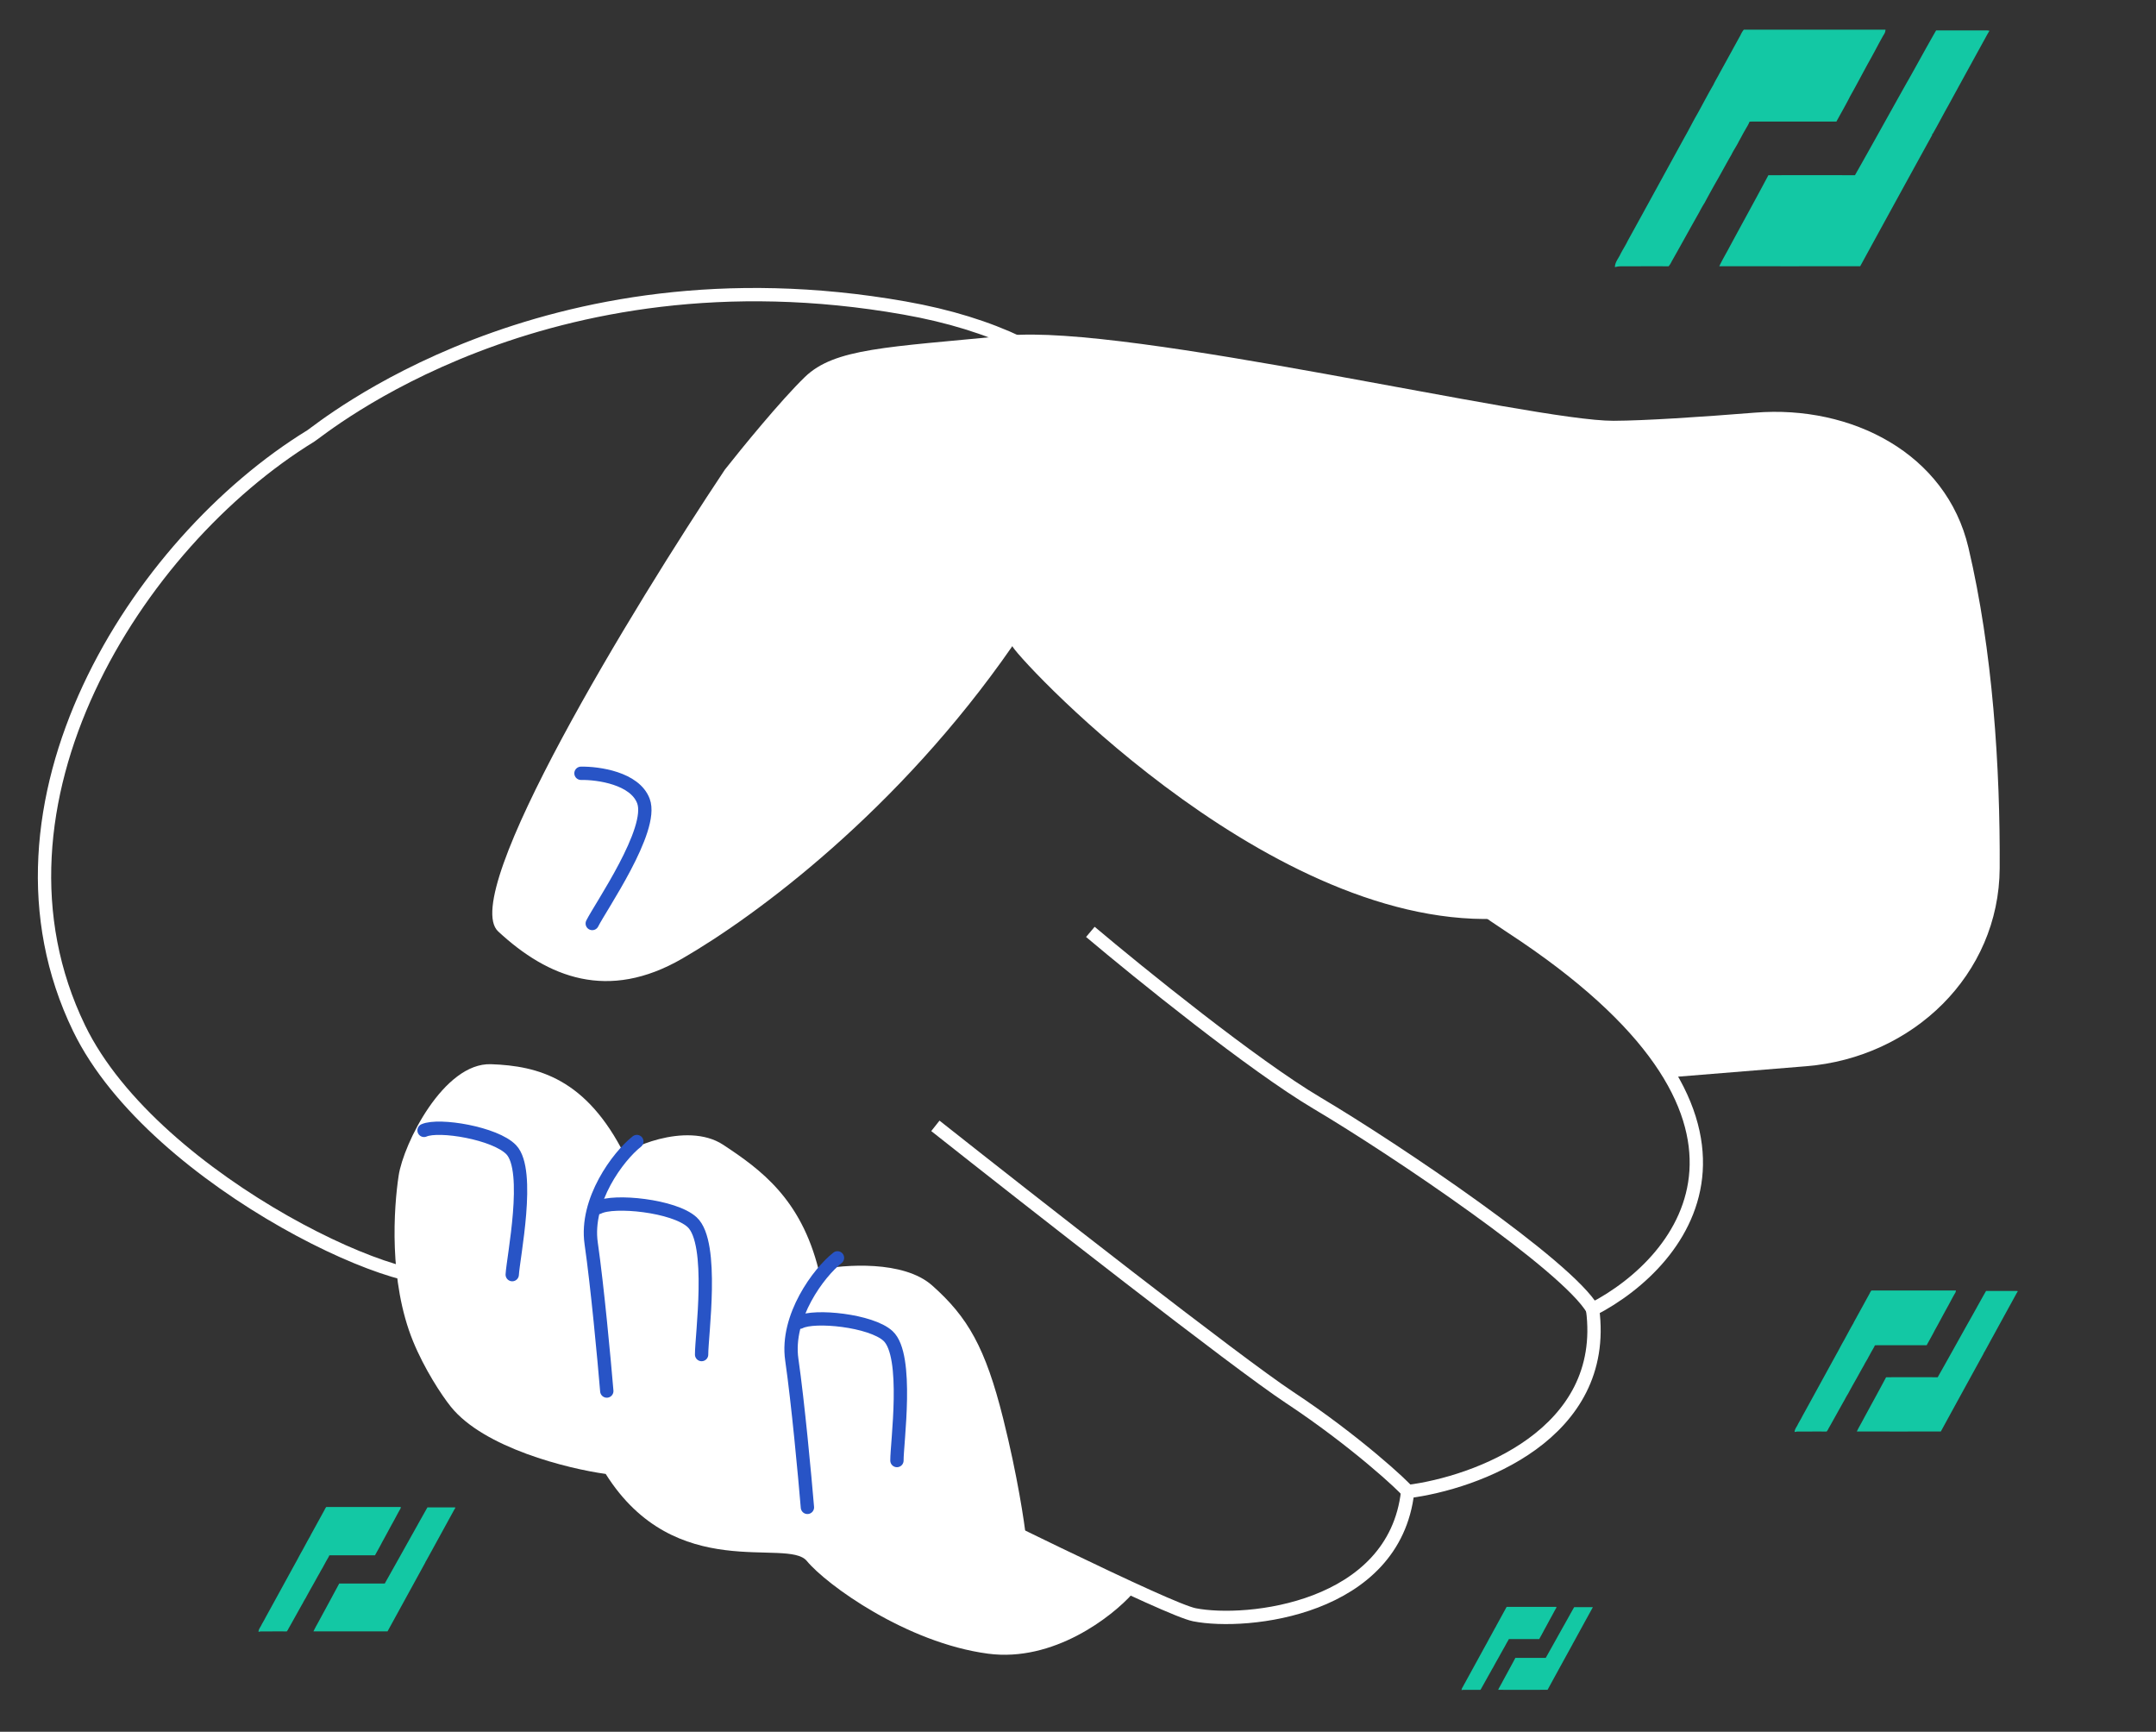 <svg width="259" height="208" fill="none" xmlns="http://www.w3.org/2000/svg"><rect width="100%" height="100%" fill="#333333" stroke="none"/><g clip-path="url(#clip0)"><path d="M47.89 141.199c-.582 3.822-1.22 12.688 1.736 19.912 1.34 3.273 3.382 6.414 4.529 7.843 3.975 4.955 14.061 7.451 18.608 8.08 8.371 13.292 21.825 7.616 24.16 10.451 2.334 2.835 11.95 9.832 21.766 11.136 7.853 1.044 14.883-4.409 17.416-7.266l-12.834-6.533c-.209-1.971-1.053-7.619-2.761-14.441-2.134-8.528-4.248-12.188-8.533-15.988-3.428-3.04-10.52-2.524-13.638-1.886-2.135-8.528-6.943-12.026-11.45-15.001-4.506-2.976-12.101.713-11.826 1.251-4.609-9.191-10.382-10.738-16.074-10.937-5.692-.2-10.517 9.557-11.099 13.379z" fill="#fff"/><path d="M54.184 152.783c-2.857 4.124-35.581-10.51-44.684-29.283-13.016-26.844 6.872-58.279 27.837-71.14 1.15-.705 27.83-23.039 71.298-15.37 43.469 7.67 29.26 45.85 72.896 74.338 34.909 22.79 21.072 40.12 9.79 45.937 1.984 15.028-13.986 20.855-22.219 21.891-1.584 14.16-19.324 16.036-25.62 14.791-6.296-1.245-87.579-43.646-89.298-41.164z" stroke="#fff" stroke-width="1.6"/><path d="M59.843 111.87c-4.813-4.472 16.152-38.838 27.236-55.463 2.011-2.555 6.748-8.357 9.611-11.126 3.579-3.46 9.794-3.563 24.316-4.975 14.522-1.413 63.1 10.278 72.835 10.234 3.772-.017 10.292-.444 17.012-.98 11.578-.925 22.951 4.9 25.614 16.205 2.925 12.413 3.822 26.41 3.755 38.511-.072 12.833-10.449 22.746-23.239 23.787l-15.976 1.301c-5.574-7.239-9.859-11.04-11.288-12.306-1.143-1.014-7.236-4.886-10.139-6.695-28.079.874-58.254-32.343-57.958-32.767-13.692 19.756-30.784 32.413-39.673 37.545-8.888 5.132-16.09 2.318-22.106-3.271z" fill="#fff"/><path d="M209.486 3.563h17.018c-.01.228-.088.447-.223.63-.576 1-1.095 2.04-1.661 3.04-.801 1.435-1.55 2.897-2.363 4.327-.516 1.03-1.098 2.026-1.648 3.038h-9.921c-.172 0-.344.008-.517.019-.144.384-.383.721-.576 1.083-.252.414-.456.855-.705 1.27-.264.556-.628 1.054-.893 1.61-.548.94-1.059 1.895-1.595 2.845-.559.971-1.105 1.957-1.639 2.956-.226.354-.434.72-.623 1.094-1.12 1.97-2.203 3.959-3.323 5.928-.095.212-.22.408-.372.583-1.915-.013-3.831 0-5.746 0a2.907 2.907 0 00-.699.1c0-.537.354-.967.593-1.417.288-.605.673-1.166.962-1.773 2.296-4.157 4.568-8.328 6.856-12.488.519-.904.964-1.826 1.485-2.713.651-1.165 1.257-2.358 1.936-3.51.216-.483.507-.925.744-1.396.844-1.52 1.673-3.049 2.514-4.569.1-.237.233-.459.396-.657z" fill="#13C8A4"/><path d="M229.206 9.683c1.133-2.004 2.228-4.03 3.377-6.026h6.147c.09.005.179.02.265.043-.204.313-.375.645-.556.972-1.482 2.692-2.96 5.386-4.434 8.082-.619 1.097-1.196 2.22-1.823 3.311l-.062.022-.012.137a5272.714 5272.714 0 00-8.642 15.753c-5.643.006-11.286.006-16.93 0 .321-.679.701-1.328 1.059-1.988 1.607-2.99 3.256-5.955 4.84-8.946 3.468-.006 6.935-.006 10.402 0 2.142-3.775 4.237-7.58 6.363-11.36h.006zM224.818 155h10.144a.682.682 0 01-.133.375c-.344.596-.653 1.216-.99 1.812-.477.856-.924 1.727-1.409 2.58-.307.613-.654 1.207-.982 1.81h-5.913c-.103 0-.205.005-.308.011-.086.23-.228.43-.343.646-.15.247-.272.51-.421.756-.157.332-.374.629-.532.96-.326.561-.631 1.13-.95 1.696a64.814 64.814 0 00-.977 1.762 7.501 7.501 0 00-.372.652c-.667 1.175-1.313 2.36-1.98 3.533a1.42 1.42 0 01-.222.348c-1.142-.008-2.283 0-3.425 0-.141.003-.28.022-.416.059 0-.32.211-.576.353-.844.172-.361.401-.695.574-1.057 1.368-2.477 2.722-4.964 4.086-7.443.309-.539.574-1.088.885-1.617.388-.695.749-1.405 1.154-2.092.128-.288.302-.551.443-.832.503-.906.997-1.817 1.498-2.723.06-.142.139-.274.236-.392z" fill="#13C8A4"/><path d="M236.572 158.648c.676-1.195 1.328-2.402 2.013-3.592h3.664a.778.778 0 01.158.026c-.122.186-.224.384-.332.579-.883 1.605-1.764 3.211-2.643 4.817-.369.654-.712 1.323-1.086 1.974l-.037.013-.007.082c-1.723 3.127-3.44 6.257-5.151 9.389-3.363.003-6.727.003-10.091 0 .192-.405.418-.792.631-1.185.958-1.783 1.941-3.55 2.886-5.332 2.066-.004 4.133-.004 6.199 0 1.277-2.25 2.526-4.518 3.793-6.771h.003zM181.007 193h5.966a.392.392 0 01-.078.221c-.202.35-.384.715-.582 1.066-.281.503-.543 1.016-.829 1.517-.18.361-.384.71-.577 1.065h-3.479c-.06 0-.12.003-.181.007-.05.134-.134.252-.202.379-.088.145-.16.3-.247.445-.093.195-.22.37-.313.565-.192.33-.371.664-.559.997-.196.341-.388.687-.575 1.037a4.53 4.53 0 00-.219.384c-.392.69-.772 1.387-1.165 2.078a.822.822 0 01-.13.204c-.671-.004-1.343 0-2.015 0a1.057 1.057 0 00-.244.035c0-.188.124-.339.208-.497.101-.212.235-.409.337-.621.805-1.458 1.601-2.92 2.403-4.378.182-.317.338-.641.521-.951.228-.409.441-.827.679-1.231.076-.17.178-.324.261-.49.296-.532.586-1.069.881-1.602a.947.947 0 01.139-.23z" fill="#13C8A4"/><path d="M187.921 195.146c.397-.703.781-1.413 1.184-2.113h2.155a.487.487 0 01.093.015c-.072.11-.132.226-.195.341-.52.944-1.038 1.888-1.555 2.833-.217.385-.419.779-.639 1.161l-.022.008-.004.048c-1.013 1.84-2.023 3.681-3.03 5.523-1.978.002-3.957.002-5.935 0 .112-.238.246-.465.371-.697.563-1.049 1.142-2.088 1.697-3.137 1.216-.002 2.431-.002 3.647 0 .751-1.323 1.485-2.657 2.231-3.982h.002zM39.2 181h8.95a.602.602 0 01-.117.331c-.303.526-.576 1.073-.874 1.599-.42.755-.815 1.524-1.243 2.276-.27.541-.577 1.065-.866 1.597h-5.217c-.091 0-.181.005-.272.01-.076.203-.202.38-.303.57-.133.217-.24.45-.371.667-.139.293-.33.555-.47.847-.288.495-.557.997-.839 1.497a57.693 57.693 0 00-.861 1.554 6.503 6.503 0 00-.328.576c-.589 1.036-1.159 2.082-1.748 3.117-.05.112-.116.215-.195.307-1.008-.007-2.015 0-3.022 0a1.52 1.52 0 00-.368.052c0-.282.186-.508.312-.745.152-.318.354-.613.506-.932 1.207-2.186 2.402-4.38 3.606-6.568.272-.475.506-.96.78-1.426.343-.613.662-1.24 1.019-1.847.113-.253.266-.486.391-.733.444-.8.88-1.604 1.322-2.403.052-.125.123-.242.208-.346z" fill="#13C8A4"/><path d="M49.571 184.218c.596-1.053 1.172-2.119 1.776-3.168h3.233c.047.002.094.01.14.022-.108.165-.198.339-.293.511-.78 1.416-1.557 2.833-2.332 4.251-.326.577-.629 1.167-.96 1.741l-.032.012-.006.072c-1.52 2.759-3.035 5.521-4.544 8.284-2.968.003-5.936.003-8.904 0 .169-.357.369-.698.557-1.045.845-1.573 1.712-3.132 2.545-4.705 1.824-.003 3.647-.003 5.47 0 1.127-1.986 2.229-3.986 3.347-5.975h.003z" fill="#13C8A4"/><path d="M130.985 111.927c5.889 4.967 19.572 16.029 27.201 20.548 9.535 5.649 30.116 19.561 33.135 24.79M112.367 135.225c11.549 9.135 36.222 28.445 42.531 32.611 7.887 5.207 13.902 10.797 14.204 11.319" stroke="#fff" stroke-width="1.6"/><path d="M76.505 137.107c-2.239 1.757-6.229 7.082-5.487 12.231s1.56 13.972 1.876 17.74M100.606 151.079c-2.239 1.757-6.229 7.082-5.487 12.23.742 5.149 1.56 13.972 1.876 17.74M69.793 92.88c2.072-.035 6.473.585 7.504 3.336 1.288 3.439-5.185 12.754-6.15 14.705" stroke="#2854C6" stroke-width="1.6" stroke-linecap="round"/><path d="M71.88 145.037c1.833-.964 9.106-.233 11.266 1.759 2.7 2.489 1.119 13.722 1.137 15.899M96.077 158.807c1.725-.908 8.569-.219 10.602 1.655 2.541 2.343 1.053 12.914 1.07 14.962M50.94 135.769c1.78-.796 8.566.326 10.476 2.325 2.387 2.499.232 12.954.119 15" stroke="#2854C6" stroke-width="1.6" stroke-linecap="round"/></g><defs><clipPath id="clip0"><path fill="#fff" d="M0 0h259v208H0z"/></clipPath></defs></svg>